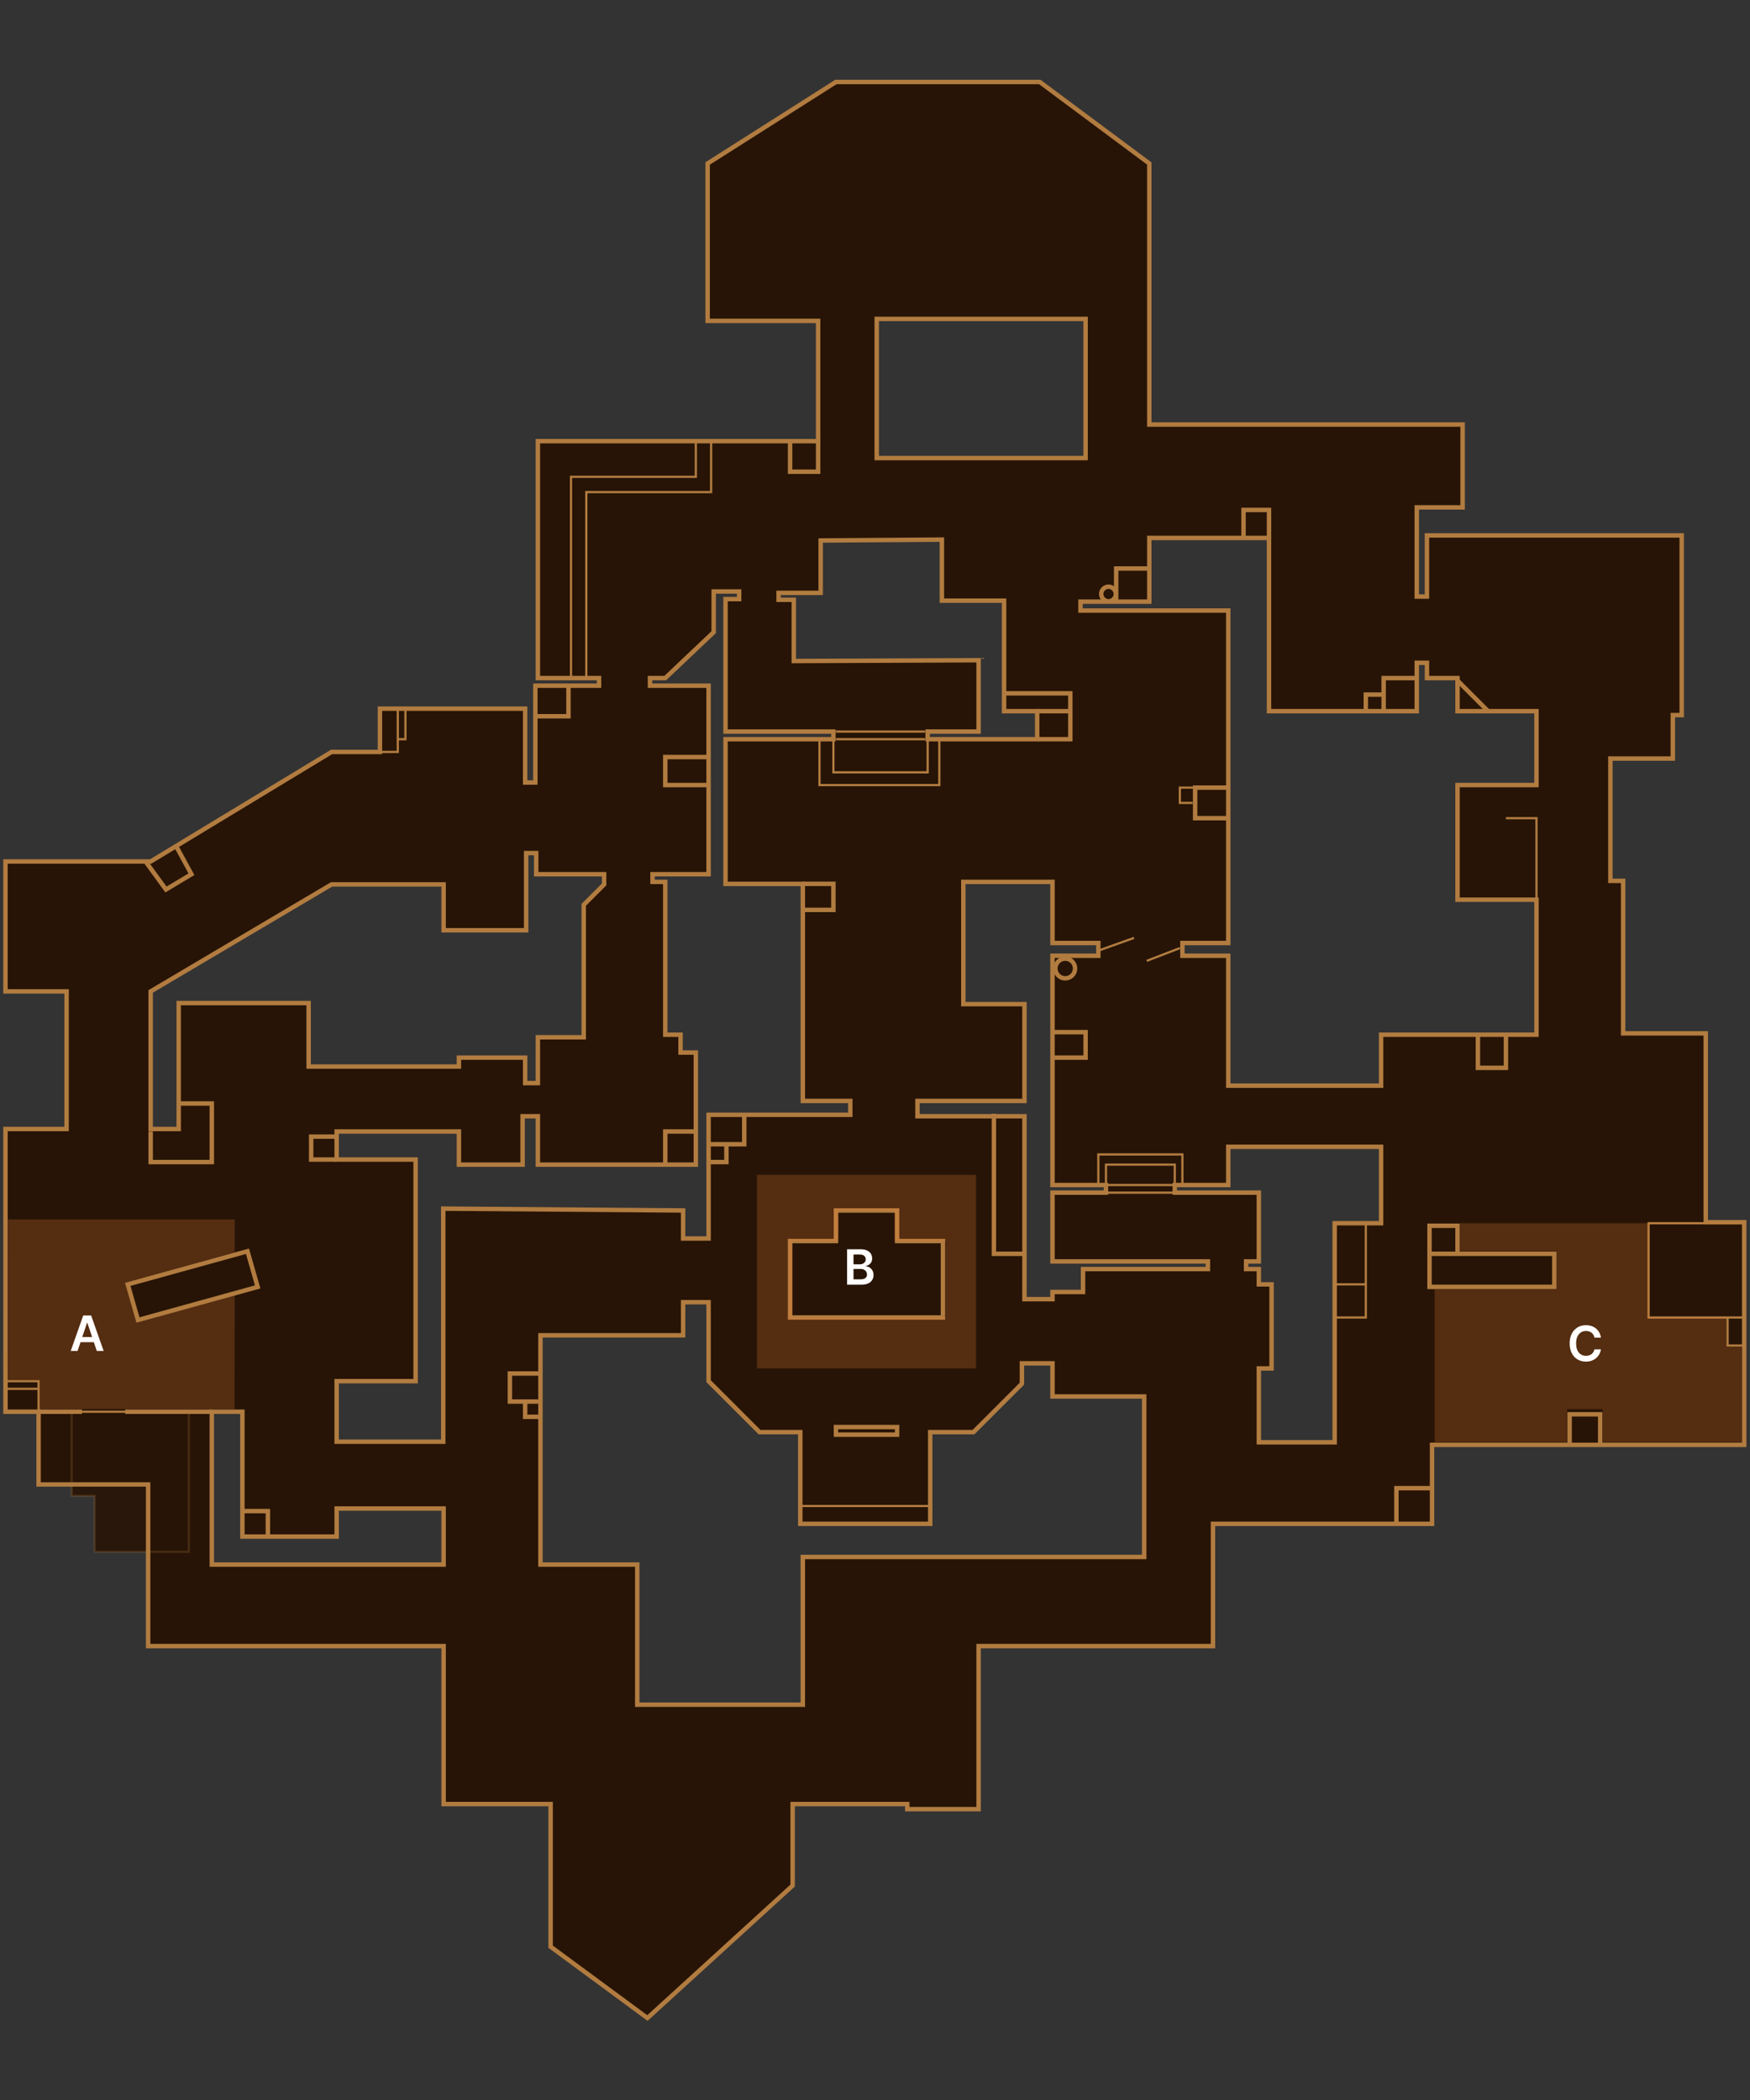 <svg width="395" height="474" viewBox="0 0 395 474" fill="none" xmlns="http://www.w3.org/2000/svg">
<rect x="0" y="0" width="395" height="474" fill="#333333" stroke="none"/>
<path d="M21.36 337.625H16.186V334.75H33.435V350.275H21.36V337.625Z" fill="#271406" fill-opacity="0.9" stroke="#B27C40" stroke-opacity="0.23" stroke-width="0.5"/>
<path fill-rule="evenodd" clip-rule="evenodd" d="M322.085 134.65V120.85H379.585V161.405H377.581V171.218H363.485V198.818H366.36V233.241H385.011V275.875H393.69V326.125H323.235V343.95H273.785V371.55H220.885V408.35H204.785V407.2H178.91V425.6L146.135 455.5L124.285 439.4V407.2H100.135V371.55H33.435V335.065H8.71V318.65H1.235V254.825H15.035V223.775H1.235V194.45H34.01L74.835 169.725H85.76V159.95H118.535V176.625H120.835V154.775H135.21V153.05H121.41V99.575H184.66V72.431H159.723V36.9L188.685 18.5H234.685L259.41 36.9V95.831H330.135V114.525H319.785V134.65H322.085ZM258.26 351.425V315.2H237.56V307.725H230.66V312.325L219.735 323.25H209.96V343.95H180.635V323.25H171.435L159.935 311.75V293.925H154.185V301.4H121.985V353.15H143.835V384.775H181.21V351.425H258.26ZM311.735 258.85H277.235V267.475H265.16V269.2H284.135V284.725H281.26V286.45H284.135V289.9H287.01V308.875H284.135V325.55H301.257V276.1H311.735V258.85ZM100.135 353.15V340.5H75.985V346.825H54.71V318.65H47.81V353.15H100.135ZM166.835 135.225V133.5H161.085V142.7L150.16 153.05H146.71V154.775H159.935V197.325H147.285V199.05H150.16V233.55H153.61V237.575H157.06V262.875H121.41V251.95H117.96V262.875H103.585V255.4H75.985V261.725H93.81V311.75H75.985V325.417H100.049V272.804L154.185 273.225V279.55H159.935V251.631H191.919V248.5H181.21V199.509H163.76V166.85H188.11V165.125H163.76V135.225H166.835ZM272.635 286.45H244.46V291.625H237.56V293.247H231.235V251.95H207.085V248.5H231.235V226.65H217.435V199.05H237.56V212.85H247.91V215.725H237.56V267.475H249.635V269.2H237.56V284.725H272.635V286.45ZM346.81 177.2V160.525H328.985V153.05H322.085V149.6H319.785V160.525H286.435V121.425H259.41V135.8H243.885V137.812H277.235V212.85H266.885V215.725H277.235V245.05H311.735V233.55H346.81V203.075H328.985V177.2H346.81ZM234.11 160.525V166.85H209.385V165.125H220.885V149.025L179.17 149.205V135.381H175.739V133.816H185.235V122L212.598 121.797V135.581H226.635V160.525H234.11ZM245.035 71.975V103.394H197.885V71.975H245.035ZM131.76 204.225V234.125H121.41V244.475H118.535V238.725H103.585V240.733H69.66V226.41H40.335V254.825H34.01V223.775L74.835 199.625H100.135V209.975H118.76V192.549H121.028V197.325H136.36V199.625L131.76 204.225Z" fill="#271406"/>
<path d="M322.085 120.85V120.35H321.585V120.85H322.085ZM322.085 134.65V135.15H322.585V134.65H322.085ZM379.585 120.85H380.085V120.35H379.585V120.85ZM379.585 161.405V161.905H380.085V161.405H379.585ZM377.581 161.405V160.905H377.081V161.405H377.581ZM377.581 171.218V171.718H378.081V171.218H377.581ZM363.485 171.218V170.718H362.985V171.218H363.485ZM363.485 198.818H362.985V199.318H363.485V198.818ZM366.36 198.818H366.86V198.318H366.36V198.818ZM366.36 233.241H365.86V233.741H366.36V233.241ZM385.011 233.241H385.511V232.741H385.011V233.241ZM385.011 275.875H384.511V276.375H385.011V275.875ZM393.69 275.875H394.19V275.375H393.69V275.875ZM393.69 326.125V326.625H394.19V326.125H393.69ZM323.235 326.125V325.625H322.735V326.125H323.235ZM323.235 343.95V344.45H323.735V343.95H323.235ZM273.785 343.95V343.45H273.285V343.95H273.785ZM273.785 371.55V372.05H274.285V371.55H273.785ZM220.885 371.55V371.05H220.385V371.55H220.885ZM220.885 408.35V408.85H221.385V408.35H220.885ZM204.785 408.35H204.285V408.85H204.785V408.35ZM204.785 407.2H205.285V406.7H204.785V407.2ZM178.91 407.2V406.7H178.41V407.2H178.91ZM178.91 425.6L179.247 425.969L179.41 425.821V425.6H178.91ZM146.135 455.5L145.839 455.903L146.169 456.146L146.472 455.869L146.135 455.5ZM124.285 439.4H123.785V439.653L123.989 439.803L124.285 439.4ZM124.285 407.2H124.785V406.7H124.285V407.2ZM100.135 407.2H99.635V407.7H100.135V407.2ZM100.135 371.55H100.635V371.05H100.135V371.55ZM33.435 371.55H32.935V372.05H33.435V371.55ZM33.435 335.065H33.935V334.565H33.435V335.065ZM8.71 335.065H8.21V335.565H8.71V335.065ZM8.71 318.65H9.21V318.15H8.71V318.65ZM1.235 318.65H0.735V319.15H1.235V318.65ZM1.235 254.825V254.325H0.735V254.825H1.235ZM15.035 254.825V255.325H15.535V254.825H15.035ZM15.035 223.775H15.535V223.275H15.035V223.775ZM1.235 223.775H0.735V224.275H1.235V223.775ZM1.235 194.45V193.95H0.735V194.45H1.235ZM34.01 194.45V194.95H34.15L34.269 194.878L34.01 194.45ZM74.835 169.725V169.225H74.696L74.576 169.297L74.835 169.725ZM85.76 169.725V170.225H86.26V169.725H85.76ZM85.76 159.95V159.45H85.26V159.95H85.76ZM118.535 159.95H119.035V159.45H118.535V159.95ZM118.535 176.625H118.035V177.125H118.535V176.625ZM120.835 176.625V177.125H121.335V176.625H120.835ZM120.835 154.775V154.275H120.335V154.775H120.835ZM135.21 154.775V155.275H135.71V154.775H135.21ZM135.21 153.05H135.71V152.55H135.21V153.05ZM121.41 153.05H120.91V153.55H121.41V153.05ZM121.41 99.575V99.075H120.91V99.575H121.41ZM184.66 99.575V100.075H185.16V99.575H184.66ZM184.66 72.431H185.16V71.931H184.66V72.431ZM159.723 72.431H159.223V72.931H159.723V72.431ZM159.723 36.9L159.455 36.478L159.223 36.625V36.9H159.723ZM188.685 18.5V18H188.54L188.417 18.078L188.685 18.5ZM234.685 18.5L234.984 18.099L234.851 18H234.685V18.5ZM259.41 36.9H259.91V36.649L259.709 36.499L259.41 36.9ZM259.41 95.831H258.91V96.331H259.41V95.831ZM330.135 95.831H330.635V95.331H330.135V95.831ZM330.135 114.525V115.025H330.635V114.525H330.135ZM319.785 114.525V114.025H319.285V114.525H319.785ZM319.785 134.65H319.285V135.15H319.785V134.65ZM258.26 315.2H258.76V314.7H258.26V315.2ZM258.26 351.425V351.925H258.76V351.425H258.26ZM237.56 315.2H237.06V315.7H237.56V315.2ZM237.56 307.725H238.06V307.225H237.56V307.725ZM230.66 307.725V307.225H230.16V307.725H230.66ZM230.66 312.325L231.014 312.679L231.16 312.532V312.325H230.66ZM219.735 323.25V323.75H219.942L220.089 323.604L219.735 323.25ZM209.96 323.25V322.75H209.46V323.25H209.96ZM209.96 343.95V344.45H210.46V343.95H209.96ZM180.635 343.95H180.135V344.45H180.635V343.95ZM180.635 323.25H181.135V322.75H180.635V323.25ZM171.435 323.25L171.082 323.604L171.228 323.75H171.435V323.25ZM159.935 311.75H159.435V311.957L159.582 312.104L159.935 311.75ZM159.935 293.925H160.435V293.425H159.935V293.925ZM154.185 293.925V293.425H153.685V293.925H154.185ZM154.185 301.4V301.9H154.685V301.4H154.185ZM121.985 301.4V300.9H121.485V301.4H121.985ZM121.985 353.15H121.485V353.65H121.985V353.15ZM143.835 353.15H144.335V352.65H143.835V353.15ZM143.835 384.775H143.335V385.275H143.835V384.775ZM181.21 384.775V385.275H181.71V384.775H181.21ZM181.21 351.425V350.925H180.71V351.425H181.21ZM277.235 258.85V258.35H276.735V258.85H277.235ZM311.735 258.85H312.235V258.35H311.735V258.85ZM277.235 267.475V267.975H277.735V267.475H277.235ZM265.16 267.475V266.975H264.66V267.475H265.16ZM265.16 269.2H264.66V269.7H265.16V269.2ZM284.135 269.2H284.635V268.7H284.135V269.2ZM284.135 284.725V285.225H284.635V284.725H284.135ZM281.26 284.725V284.225H280.76V284.725H281.26ZM281.26 286.45H280.76V286.95H281.26V286.45ZM284.135 286.45H284.635V285.95H284.135V286.45ZM284.135 289.9H283.635V290.4H284.135V289.9ZM287.01 289.9H287.51V289.4H287.01V289.9ZM287.01 308.875V309.375H287.51V308.875H287.01ZM284.135 308.875V308.375H283.635V308.875H284.135ZM284.135 325.55H283.635V326.05H284.135V325.55ZM301.257 325.55V326.05H301.757V325.55H301.257ZM301.257 276.1V275.6H300.757V276.1H301.257ZM311.735 276.1V276.6H312.235V276.1H311.735ZM100.135 340.5H100.635V340H100.135V340.5ZM100.135 353.15V353.65H100.635V353.15H100.135ZM75.985 340.5V340H75.485V340.5H75.985ZM75.985 346.825V347.325H76.485V346.825H75.985ZM54.71 346.825H54.21V347.325H54.71V346.825ZM54.71 318.65H55.21V318.15H54.71V318.65ZM47.81 318.65V318.15H47.31V318.65H47.81ZM47.81 353.15H47.31V353.65H47.81V353.15ZM166.835 133.5H167.335V133H166.835V133.5ZM166.835 135.225V135.725H167.335V135.225H166.835ZM161.085 133.5V133H160.585V133.5H161.085ZM161.085 142.7L161.429 143.063L161.585 142.915V142.7H161.085ZM150.16 153.05V153.55H150.36L150.504 153.413L150.16 153.05ZM146.71 153.05V152.55H146.21V153.05H146.71ZM146.71 154.775H146.21V155.275H146.71V154.775ZM159.935 154.775H160.435V154.275H159.935V154.775ZM159.935 197.325V197.825H160.435V197.325H159.935ZM147.285 197.325V196.825H146.785V197.325H147.285ZM147.285 199.05H146.785V199.55H147.285V199.05ZM150.16 199.05H150.66V198.55H150.16V199.05ZM150.16 233.55H149.66V234.05H150.16V233.55ZM153.61 233.55H154.11V233.05H153.61V233.55ZM153.61 237.575H153.11V238.075H153.61V237.575ZM157.06 237.575H157.56V237.075H157.06V237.575ZM157.06 262.875V263.375H157.56V262.875H157.06ZM121.41 262.875H120.91V263.375H121.41V262.875ZM121.41 251.95H121.91V251.45H121.41V251.95ZM117.96 251.95V251.45H117.46V251.95H117.96ZM117.96 262.875V263.375H118.46V262.875H117.96ZM103.585 262.875H103.085V263.375H103.585V262.875ZM103.585 255.4H104.085V254.9H103.585V255.4ZM75.985 255.4V254.9H75.485V255.4H75.985ZM75.985 261.725H75.485V262.225H75.985V261.725ZM93.81 261.725H94.31V261.225H93.81V261.725ZM93.81 311.75V312.25H94.31V311.75H93.81ZM75.985 311.75V311.25H75.485V311.75H75.985ZM75.985 325.417H75.485V325.917H75.985V325.417ZM100.049 325.417V325.917H100.549V325.417H100.049ZM100.049 272.804L100.053 272.304L99.549 272.3V272.804H100.049ZM154.185 273.225H154.685V272.729L154.189 272.725L154.185 273.225ZM154.185 279.55H153.685V280.05H154.185V279.55ZM159.935 279.55V280.05H160.435V279.55H159.935ZM159.935 251.631V251.131H159.435V251.631H159.935ZM191.919 251.631V252.131H192.419V251.631H191.919ZM191.919 248.5H192.419V248H191.919V248.5ZM181.21 248.5H180.71V249H181.21V248.5ZM181.21 199.509H181.71V199.009H181.21V199.509ZM163.76 199.509H163.26V200.009H163.76V199.509ZM163.76 166.85V166.35H163.26V166.85H163.76ZM188.11 166.85V167.35H188.61V166.85H188.11ZM188.11 165.125H188.61V164.625H188.11V165.125ZM163.76 165.125H163.26V165.625H163.76V165.125ZM163.76 135.225V134.725H163.26V135.225H163.76ZM244.46 286.45V285.95H243.96V286.45H244.46ZM272.635 286.45V286.95H273.135V286.45H272.635ZM244.46 291.625V292.125H244.96V291.625H244.46ZM237.56 291.625V291.125H237.06V291.625H237.56ZM237.56 293.247V293.747H238.06V293.247H237.56ZM231.235 293.247H230.735V293.747H231.235V293.247ZM231.235 251.95H231.735V251.45H231.235V251.95ZM207.085 251.95H206.585V252.45H207.085V251.95ZM207.085 248.5V248H206.585V248.5H207.085ZM231.235 248.5V249H231.735V248.5H231.235ZM231.235 226.65H231.735V226.15H231.235V226.65ZM217.435 226.65H216.935V227.15H217.435V226.65ZM217.435 199.05V198.55H216.935V199.05H217.435ZM237.56 199.05H238.06V198.55H237.56V199.05ZM237.56 212.85H237.06V213.35H237.56V212.85ZM247.91 212.85H248.41V212.35H247.91V212.85ZM247.91 215.725V216.225H248.41V215.725H247.91ZM237.56 215.725V215.225H237.06V215.725H237.56ZM237.56 267.475H237.06V267.975H237.56V267.475ZM249.635 267.475H250.135V266.975H249.635V267.475ZM249.635 269.2V269.7H250.135V269.2H249.635ZM237.56 269.2V268.7H237.06V269.2H237.56ZM237.56 284.725H237.06V285.225H237.56V284.725ZM272.635 284.725H273.135V284.225H272.635V284.725ZM346.81 160.525H347.31V160.025H346.81V160.525ZM346.81 177.2V177.7H347.31V177.2H346.81ZM328.985 160.525H328.485V161.025H328.985V160.525ZM328.985 153.05H329.485V152.55H328.985V153.05ZM322.085 153.05H321.585V153.55H322.085V153.05ZM322.085 149.6H322.585V149.1H322.085V149.6ZM319.785 149.6V149.1H319.285V149.6H319.785ZM319.785 160.525V161.025H320.285V160.525H319.785ZM286.435 160.525H285.935V161.025H286.435V160.525ZM286.435 121.425H286.935V120.925H286.435V121.425ZM259.41 121.425V120.925H258.91V121.425H259.41ZM259.41 135.8V136.3H259.91V135.8H259.41ZM243.885 135.8V135.3H243.385V135.8H243.885ZM243.885 137.812H243.385V138.312H243.885V137.812ZM277.235 137.812H277.735V137.312H277.235V137.812ZM277.235 212.85V213.35H277.735V212.85H277.235ZM266.885 212.85V212.35H266.385V212.85H266.885ZM266.885 215.725H266.385V216.225H266.885V215.725ZM277.235 215.725H277.735V215.225H277.235V215.725ZM277.235 245.05H276.735V245.55H277.235V245.05ZM311.735 245.05V245.55H312.235V245.05H311.735ZM311.735 233.55V233.05H311.235V233.55H311.735ZM346.81 233.55V234.05H347.31V233.55H346.81ZM346.81 203.075H347.31V202.575H346.81V203.075ZM328.985 203.075H328.485V203.575H328.985V203.075ZM328.985 177.2V176.7H328.485V177.2H328.985ZM234.11 166.85V167.35H234.61V166.85H234.11ZM234.11 160.525H234.61V160.025H234.11V160.525ZM209.385 166.85H208.885V167.35H209.385V166.85ZM209.385 165.125V164.625H208.885V165.125H209.385ZM220.885 165.125V165.625H221.385V165.125H220.885ZM220.885 149.025H221.385V148.523L220.883 148.525L220.885 149.025ZM179.17 149.205H178.67V149.708L179.172 149.705L179.17 149.205ZM179.17 135.381H179.67V134.881H179.17V135.381ZM175.739 135.381H175.239V135.881H175.739V135.381ZM175.739 133.816V133.316H175.239V133.816H175.739ZM185.235 133.816V134.316H185.735V133.816H185.235ZM185.235 122L185.232 121.5L184.735 121.504V122H185.235ZM212.598 121.797H213.098V121.293L212.594 121.297L212.598 121.797ZM212.598 135.581H212.098V136.081H212.598V135.581ZM226.635 135.581H227.135V135.081H226.635V135.581ZM226.635 160.525H226.135V161.025H226.635V160.525ZM245.035 103.394V103.894H245.535V103.394H245.035ZM245.035 71.975H245.535V71.475H245.035V71.975ZM197.885 103.394H197.385V103.894H197.885V103.394ZM197.885 71.975V71.475H197.385V71.975H197.885ZM131.76 234.125V234.625H132.26V234.125H131.76ZM131.76 204.225L131.407 203.871L131.26 204.018V204.225H131.76ZM121.41 234.125V233.625H120.91V234.125H121.41ZM121.41 244.475V244.975H121.91V244.475H121.41ZM118.535 244.475H118.035V244.975H118.535V244.475ZM118.535 238.725H119.035V238.225H118.535V238.725ZM103.585 238.725V238.225H103.085V238.725H103.585ZM103.585 240.733V241.233H104.085V240.733H103.585ZM69.66 240.733H69.16V241.233H69.66V240.733ZM69.66 226.41H70.16V225.91H69.66V226.41ZM40.335 226.41V225.91H39.835V226.41H40.335ZM40.335 254.825V255.325H40.835V254.825H40.335ZM34.01 254.825H33.51V255.325H34.01V254.825ZM34.01 223.775L33.756 223.345L33.51 223.49V223.775H34.01ZM74.835 199.625V199.125H74.698L74.581 199.195L74.835 199.625ZM100.135 199.625H100.635V199.125H100.135V199.625ZM100.135 209.975H99.635V210.475H100.135V209.975ZM118.76 209.975V210.475H119.26V209.975H118.76ZM118.76 192.549V192.049H118.26V192.549H118.76ZM121.028 192.549H121.528V192.049H121.028V192.549ZM121.028 197.325H120.528V197.825H121.028V197.325ZM136.36 197.325H136.86V196.825H136.36V197.325ZM136.36 199.625L136.714 199.979L136.86 199.832V199.625H136.36ZM322.085 120.85H321.585V134.65H322.085H322.585V120.85H322.085ZM379.585 120.85V120.35H322.085V120.85V121.35H379.585V120.85ZM379.585 161.405H380.085V120.85H379.585H379.085V161.405H379.585ZM377.581 161.405V161.905H379.585V161.405V160.905H377.581V161.405ZM377.581 171.218H378.081V161.405H377.581H377.081V171.218H377.581ZM363.485 171.218V171.718H377.581V171.218V170.718H363.485V171.218ZM363.485 198.818H363.985V171.218H363.485H362.985V198.818H363.485ZM366.36 198.818V198.318H363.485V198.818V199.318H366.36V198.818ZM366.36 233.241H366.86V198.818H366.36H365.86V233.241H366.36ZM385.011 233.241V232.741H366.36V233.241V233.741H385.011V233.241ZM385.011 275.875H385.511V233.241H385.011H384.511V275.875H385.011ZM393.69 275.875V275.375H385.011V275.875V276.375H393.69V275.875ZM393.69 326.125H394.19V275.875H393.69H393.19V326.125H393.69ZM323.235 326.125V326.625H393.69V326.125V325.625H323.235V326.125ZM323.235 343.95H323.735V326.125H323.235H322.735V343.95H323.235ZM273.785 343.95V344.45H323.235V343.95V343.45H273.785V343.95ZM273.785 371.55H274.285V343.95H273.785H273.285V371.55H273.785ZM220.885 371.55V372.05H273.785V371.55V371.05H220.885V371.55ZM220.885 408.35H221.385V371.55H220.885H220.385V408.35H220.885ZM204.785 408.35V408.85H220.885V408.35V407.85H204.785V408.35ZM204.785 407.2H204.285V408.35H204.785H205.285V407.2H204.785ZM178.91 407.2V407.7H204.785V407.2V406.7H178.91V407.2ZM178.91 425.6H179.41V407.2H178.91H178.41V425.6H178.91ZM146.135 455.5L146.472 455.869L179.247 425.969L178.91 425.6L178.573 425.231L145.798 455.131L146.135 455.5ZM124.285 439.4L123.989 439.803L145.839 455.903L146.135 455.5L146.432 455.097L124.582 438.997L124.285 439.4ZM124.285 407.2H123.785V439.4H124.285H124.785V407.2H124.285ZM100.135 407.2V407.7H124.285V407.2V406.7H100.135V407.2ZM100.135 371.55H99.635V407.2H100.135H100.635V371.55H100.135ZM33.435 371.55V372.05H100.135V371.55V371.05H33.435V371.55ZM33.435 335.065H32.935V371.55H33.435H33.935V335.065H33.435ZM8.71 335.065V335.565H33.435V335.065V334.565H8.71V335.065ZM8.71 318.65H8.21V335.065H8.71H9.21V318.65H8.71ZM1.235 318.65V319.15H8.71V318.65V318.15H1.235V318.65ZM1.235 254.825H0.735V318.65H1.235H1.735V254.825H1.235ZM15.035 254.825V254.325H1.235V254.825V255.325H15.035V254.825ZM15.035 223.775H14.535V254.825H15.035H15.535V223.775H15.035ZM1.235 223.775V224.275H15.035V223.775V223.275H1.235V223.775ZM1.235 194.45H0.735V223.775H1.235H1.735V194.45H1.235ZM34.01 194.45V193.95H1.235V194.45V194.95H34.01V194.45ZM74.835 169.725L74.576 169.297L33.751 194.022L34.01 194.45L34.269 194.878L75.094 170.153L74.835 169.725ZM85.76 169.725V169.225H74.835V169.725V170.225H85.76V169.725ZM85.76 159.95H85.26V169.725H85.76H86.26V159.95H85.76ZM118.535 159.95V159.45H85.76V159.95V160.45H118.535V159.95ZM118.535 176.625H119.035V159.95H118.535H118.035V176.625H118.535ZM120.835 176.625V176.125H118.535V176.625V177.125H120.835V176.625ZM120.835 154.775H120.335V176.625H120.835H121.335V154.775H120.835ZM135.21 154.775V154.275H120.835V154.775V155.275H135.21V154.775ZM135.21 153.05H134.71V154.775H135.21H135.71V153.05H135.21ZM121.41 153.05V153.55H135.21V153.05V152.55H121.41V153.05ZM121.41 99.575H120.91V153.05H121.41H121.91V99.575H121.41ZM184.66 99.575V99.075H121.41V99.575V100.075H184.66V99.575ZM184.66 72.431H184.16V99.575H184.66H185.16V72.431H184.66ZM159.723 72.431V72.931H184.66V72.431V71.931H159.723V72.431ZM159.723 36.9H159.223V72.431H159.723H160.223V36.9H159.723ZM188.685 18.5L188.417 18.078L159.455 36.478L159.723 36.9L159.991 37.322L188.953 18.922L188.685 18.5ZM234.685 18.5V18H188.685V18.5V19H234.685V18.5ZM259.41 36.9L259.709 36.499L234.984 18.099L234.685 18.5L234.387 18.901L259.112 37.301L259.41 36.9ZM259.41 95.831H259.91V36.9H259.41H258.91V95.831H259.41ZM330.135 95.831V95.331H259.41V95.831V96.331H330.135V95.831ZM330.135 114.525H330.635V95.831H330.135H329.635V114.525H330.135ZM319.785 114.525V115.025H330.135V114.525V114.025H319.785V114.525ZM319.785 134.65H320.285V114.525H319.785H319.285V134.65H319.785ZM322.085 134.65V134.15H319.785V134.65V135.15H322.085V134.65ZM258.26 315.2H257.76V351.425H258.26H258.76V315.2H258.26ZM237.56 315.2V315.7H258.26V315.2V314.7H237.56V315.2ZM237.56 307.725H237.06V315.2H237.56H238.06V307.725H237.56ZM230.66 307.725V308.225H237.56V307.725V307.225H230.66V307.725ZM230.66 312.325H231.16V307.725H230.66H230.16V312.325H230.66ZM219.735 323.25L220.089 323.604L231.014 312.679L230.66 312.325L230.307 311.971L219.382 322.896L219.735 323.25ZM209.96 323.25V323.75H219.735V323.25V322.75H209.96V323.25ZM209.96 343.95H210.46V323.25H209.96H209.46V343.95H209.96ZM180.635 343.95V344.45H209.96V343.95V343.45H180.635V343.95ZM180.635 323.25H180.135V343.95H180.635H181.135V323.25H180.635ZM171.435 323.25V323.75H180.635V323.25V322.75H171.435V323.25ZM159.935 311.75L159.582 312.104L171.082 323.604L171.435 323.25L171.789 322.896L160.289 311.396L159.935 311.75ZM159.935 293.925H159.435V311.75H159.935H160.435V293.925H159.935ZM154.185 293.925V294.425H159.935V293.925V293.425H154.185V293.925ZM154.185 301.4H154.685V293.925H154.185H153.685V301.4H154.185ZM121.985 301.4V301.9H154.185V301.4V300.9H121.985V301.4ZM121.985 353.15H122.485V301.4H121.985H121.485V353.15H121.985ZM143.835 353.15V352.65H121.985V353.15V353.65H143.835V353.15ZM143.835 384.775H144.335V353.15H143.835H143.335V384.775H143.835ZM181.21 384.775V384.275H143.835V384.775V385.275H181.21V384.775ZM181.21 351.425H180.71V384.775H181.21H181.71V351.425H181.21ZM258.26 351.425V350.925H181.21V351.425V351.925H258.26V351.425ZM277.235 258.85V259.35H311.735V258.85V258.35H277.235V258.85ZM277.235 267.475H277.735V258.85H277.235H276.735V267.475H277.235ZM265.16 267.475V267.975H277.235V267.475V266.975H265.16V267.475ZM265.16 269.2H265.66V267.475H265.16H264.66V269.2H265.16ZM284.135 269.2V268.7H265.16V269.2V269.7H284.135V269.2ZM284.135 284.725H284.635V269.2H284.135H283.635V284.725H284.135ZM281.26 284.725V285.225H284.135V284.725V284.225H281.26V284.725ZM281.26 286.45H281.76V284.725H281.26H280.76V286.45H281.26ZM284.135 286.45V285.95H281.26V286.45V286.95H284.135V286.45ZM284.135 289.9H284.635V286.45H284.135H283.635V289.9H284.135ZM287.01 289.9V289.4H284.135V289.9V290.4H287.01V289.9ZM287.01 308.875H287.51V289.9H287.01H286.51V308.875H287.01ZM284.135 308.875V309.375H287.01V308.875V308.375H284.135V308.875ZM284.135 325.55H284.635V308.875H284.135H283.635V325.55H284.135ZM301.257 325.55V325.05H284.135V325.55V326.05H301.257V325.55ZM301.257 276.1H300.757V325.55H301.257H301.757V276.1H301.257ZM311.735 276.1V275.6H301.257V276.1V276.6H311.735V276.1ZM311.735 258.85H311.235V276.1H311.735H312.235V258.85H311.735ZM100.135 340.5H99.635V353.15H100.135H100.635V340.5H100.135ZM75.985 340.5V341H100.135V340.5V340H75.985V340.5ZM75.985 346.825H76.485V340.5H75.985H75.485V346.825H75.985ZM54.71 346.825V347.325H75.985V346.825V346.325H54.71V346.825ZM54.71 318.65H54.21V346.825H54.71H55.21V318.65H54.71ZM47.81 318.65V319.15H54.71V318.65V318.15H47.81V318.65ZM47.81 353.15H48.31V318.65H47.81H47.31V353.15H47.81ZM100.135 353.15V352.65H47.81V353.15V353.65H100.135V353.15ZM166.835 133.5H166.335V135.225H166.835H167.335V133.5H166.835ZM161.085 133.5V134H166.835V133.5V133H161.085V133.5ZM161.085 142.7H161.585V133.5H161.085H160.585V142.7H161.085ZM150.16 153.05L150.504 153.413L161.429 143.063L161.085 142.7L160.741 142.337L149.816 152.687L150.16 153.05ZM146.71 153.05V153.55H150.16V153.05V152.55H146.71V153.05ZM146.71 154.775H147.21V153.05H146.71H146.21V154.775H146.71ZM159.935 154.775V154.275H146.71V154.775V155.275H159.935V154.775ZM159.935 197.325H160.435V154.775H159.935H159.435V197.325H159.935ZM147.285 197.325V197.825H159.935V197.325V196.825H147.285V197.325ZM147.285 199.05H147.785V197.325H147.285H146.785V199.05H147.285ZM150.16 199.05V198.55H147.285V199.05V199.55H150.16V199.05ZM150.16 233.55H150.66V199.05H150.16H149.66V233.55H150.16ZM153.61 233.55V233.05H150.16V233.55V234.05H153.61V233.55ZM153.61 237.575H154.11V233.55H153.61H153.11V237.575H153.61ZM157.06 237.575V237.075H153.61V237.575V238.075H157.06V237.575ZM157.06 262.875H157.56V237.575H157.06H156.56V262.875H157.06ZM121.41 262.875V263.375H157.06V262.875V262.375H121.41V262.875ZM121.41 251.95H120.91V262.875H121.41H121.91V251.95H121.41ZM117.96 251.95V252.45H121.41V251.95V251.45H117.96V251.95ZM117.96 262.875H118.46V251.95H117.96H117.46V262.875H117.96ZM103.585 262.875V263.375H117.96V262.875V262.375H103.585V262.875ZM103.585 255.4H103.085V262.875H103.585H104.085V255.4H103.585ZM75.985 255.4V255.9H103.585V255.4V254.9H75.985V255.4ZM75.985 261.725H76.485V255.4H75.985H75.485V261.725H75.985ZM93.81 261.725V261.225H75.985V261.725V262.225H93.81V261.725ZM93.81 311.75H94.31V261.725H93.81H93.31V311.75H93.81ZM75.985 311.75V312.25H93.81V311.75V311.25H75.985V311.75ZM75.985 325.417H76.485V311.75H75.985H75.485V325.417H75.985ZM100.049 325.417V324.917H75.985V325.417V325.917H100.049V325.417ZM100.049 272.804H99.549V325.417H100.049H100.549V272.804H100.049ZM154.185 273.225L154.189 272.725L100.053 272.304L100.049 272.804L100.045 273.304L154.181 273.725L154.185 273.225ZM154.185 279.55H154.685V273.225H154.185H153.685V279.55H154.185ZM159.935 279.55V279.05H154.185V279.55V280.05H159.935V279.55ZM159.935 251.631H159.435V279.55H159.935H160.435V251.631H159.935ZM191.919 251.631V251.131H159.935V251.631V252.131H191.919V251.631ZM191.919 248.5H191.419V251.631H191.919H192.419V248.5H191.919ZM181.21 248.5V249H191.919V248.5V248H181.21V248.5ZM181.21 199.509H180.71V248.5H181.21H181.71V199.509H181.21ZM163.76 199.509V200.009H181.21V199.509V199.009H163.76V199.509ZM163.76 166.85H163.26V199.509H163.76H164.26V166.85H163.76ZM188.11 166.85V166.35H163.76V166.85V167.35H188.11V166.85ZM188.11 165.125H187.61V166.85H188.11H188.61V165.125H188.11ZM163.76 165.125V165.625H188.11V165.125V164.625H163.76V165.125ZM163.76 135.225H163.26V165.125H163.76H164.26V135.225H163.76ZM166.835 135.225V134.725H163.76V135.225V135.725H166.835V135.225ZM244.46 286.45V286.95H272.635V286.45V285.95H244.46V286.45ZM244.46 291.625H244.96V286.45H244.46H243.96V291.625H244.46ZM237.56 291.625V292.125H244.46V291.625V291.125H237.56V291.625ZM237.56 293.247H238.06V291.625H237.56H237.06V293.247H237.56ZM231.235 293.247V293.747H237.56V293.247V292.747H231.235V293.247ZM231.235 251.95H230.735V293.247H231.235H231.735V251.95H231.235ZM207.085 251.95V252.45H231.235V251.95V251.45H207.085V251.95ZM207.085 248.5H206.585V251.95H207.085H207.585V248.5H207.085ZM231.235 248.5V248H207.085V248.5V249H231.235V248.5ZM231.235 226.65H230.735V248.5H231.235H231.735V226.65H231.235ZM217.435 226.65V227.15H231.235V226.65V226.15H217.435V226.65ZM217.435 199.05H216.935V226.65H217.435H217.935V199.05H217.435ZM237.56 199.05V198.55H217.435V199.05V199.55H237.56V199.05ZM237.56 212.85H238.06V199.05H237.56H237.06V212.85H237.56ZM247.91 212.85V212.35H237.56V212.85V213.35H247.91V212.85ZM247.91 215.725H248.41V212.85H247.91H247.41V215.725H247.91ZM237.56 215.725V216.225H247.91V215.725V215.225H237.56V215.725ZM237.56 267.475H238.06V215.725H237.56H237.06V267.475H237.56ZM249.635 267.475V266.975H237.56V267.475V267.975H249.635V267.475ZM249.635 269.2H250.135V267.475H249.635H249.135V269.2H249.635ZM237.56 269.2V269.7H249.635V269.2V268.7H237.56V269.2ZM237.56 284.725H238.06V269.2H237.56H237.06V284.725H237.56ZM272.635 284.725V284.225H237.56V284.725V285.225H272.635V284.725ZM272.635 286.45H273.135V284.725H272.635H272.135V286.45H272.635ZM346.81 160.525H346.31V177.2H346.81H347.31V160.525H346.81ZM328.985 160.525V161.025H346.81V160.525V160.025H328.985V160.525ZM328.985 153.05H328.485V160.525H328.985H329.485V153.05H328.985ZM322.085 153.05V153.55H328.985V153.05V152.55H322.085V153.05ZM322.085 149.6H321.585V153.05H322.085H322.585V149.6H322.085ZM319.785 149.6V150.1H322.085V149.6V149.1H319.785V149.6ZM319.785 160.525H320.285V149.6H319.785H319.285V160.525H319.785ZM286.435 160.525V161.025H319.785V160.525V160.025H286.435V160.525ZM286.435 121.425H285.935V160.525H286.435H286.935V121.425H286.435ZM259.41 121.425V121.925H286.435V121.425V120.925H259.41V121.425ZM259.41 135.8H259.91V121.425H259.41H258.91V135.8H259.41ZM243.885 135.8V136.3H259.41V135.8V135.3H243.885V135.8ZM243.885 137.812H244.385V135.8H243.885H243.385V137.812H243.885ZM277.235 137.812V137.312H243.885V137.812V138.312H277.235V137.812ZM277.235 212.85H277.735V137.812H277.235H276.735V212.85H277.235ZM266.885 212.85V213.35H277.235V212.85V212.35H266.885V212.85ZM266.885 215.725H267.385V212.85H266.885H266.385V215.725H266.885ZM277.235 215.725V215.225H266.885V215.725V216.225H277.235V215.725ZM277.235 245.05H277.735V215.725H277.235H276.735V245.05H277.235ZM311.735 245.05V244.55H277.235V245.05V245.55H311.735V245.05ZM311.735 233.55H311.235V245.05H311.735H312.235V233.55H311.735ZM346.81 233.55V233.05H311.735V233.55V234.05H346.81V233.55ZM346.81 203.075H346.31V233.55H346.81H347.31V203.075H346.81ZM328.985 203.075V203.575H346.81V203.075V202.575H328.985V203.075ZM328.985 177.2H328.485V203.075H328.985H329.485V177.2H328.985ZM346.81 177.2V176.7H328.985V177.2V177.7H346.81V177.2ZM234.11 166.85H234.61V160.525H234.11H233.61V166.85H234.11ZM209.385 166.85V167.35H234.11V166.85V166.35H209.385V166.85ZM209.385 165.125H208.885V166.85H209.385H209.885V165.125H209.385ZM220.885 165.125V164.625H209.385V165.125V165.625H220.885V165.125ZM220.885 149.025H220.385V165.125H220.885H221.385V149.025H220.885ZM179.17 149.205L179.172 149.705L220.887 149.525L220.885 149.025L220.883 148.525L179.168 148.705L179.17 149.205ZM179.17 135.381H178.67V149.205H179.17H179.67V135.381H179.17ZM175.739 135.381V135.881H179.17V135.381V134.881H175.739V135.381ZM175.739 133.816H175.239V135.381H175.739H176.239V133.816H175.739ZM185.235 133.816V133.316H175.739V133.816V134.316H185.235V133.816ZM185.235 122H184.735V133.816H185.235H185.735V122H185.235ZM212.598 121.797L212.594 121.297L185.232 121.5L185.235 122L185.239 122.5L212.602 122.297L212.598 121.797ZM212.598 135.581H213.098V121.797H212.598H212.098V135.581H212.598ZM226.635 135.581V135.081H212.598V135.581V136.081H226.635V135.581ZM226.635 160.525H227.135V135.581H226.635H226.135V160.525H226.635ZM234.11 160.525V160.025H226.635V160.525V161.025H234.11V160.525ZM245.035 103.394H245.535V71.975H245.035H244.535V103.394H245.035ZM197.885 103.394V103.894H245.035V103.394V102.894H197.885V103.394ZM197.885 71.975H197.385V103.394H197.885H198.385V71.975H197.885ZM245.035 71.975V71.475H197.885V71.975V72.475H245.035V71.975ZM131.76 234.125H132.26V204.225H131.76H131.26V234.125H131.76ZM121.41 234.125V234.625H131.76V234.125V233.625H121.41V234.125ZM121.41 244.475H121.91V234.125H121.41H120.91V244.475H121.41ZM118.535 244.475V244.975H121.41V244.475V243.975H118.535V244.475ZM118.535 238.725H118.035V244.475H118.535H119.035V238.725H118.535ZM103.585 238.725V239.225H118.535V238.725V238.225H103.585V238.725ZM103.585 240.733H104.085V238.725H103.585H103.085V240.733H103.585ZM69.66 240.733V241.233H103.585V240.733V240.233H69.66V240.733ZM69.66 226.41H69.16V240.733H69.66H70.16V226.41H69.66ZM40.335 226.41V226.91H69.66V226.41V225.91H40.335V226.41ZM40.335 254.825H40.835V226.41H40.335H39.835V254.825H40.335ZM34.01 254.825V255.325H40.335V254.825V254.325H34.01V254.825ZM34.01 223.775H33.51V254.825H34.01H34.51V223.775H34.01ZM74.835 199.625L74.581 199.195L33.756 223.345L34.01 223.775L34.265 224.205L75.09 200.055L74.835 199.625ZM100.135 199.625V199.125H74.835V199.625V200.125H100.135V199.625ZM100.135 209.975H100.635V199.625H100.135H99.635V209.975H100.135ZM118.76 209.975V209.475H100.135V209.975V210.475H118.76V209.975ZM118.76 192.549H118.26V209.975H118.76H119.26V192.549H118.76ZM121.028 192.549V192.049H118.76V192.549V193.049H121.028V192.549ZM121.028 197.325H121.528V192.549H121.028H120.528V197.325H121.028ZM136.36 197.325V196.825H121.028V197.325V197.825H136.36V197.325ZM136.36 199.625H136.86V197.325H136.36H135.86V199.625H136.36ZM131.76 204.225L132.114 204.579L136.714 199.979L136.36 199.625L136.007 199.271L131.407 203.871L131.76 204.225Z" fill="#B27C40"/>
<circle cx="250.21" cy="134.075" r="1.65" transform="rotate(180 250.21 134.075)" stroke="#B27C40"/>
<path d="M208.811 166.85H188.686M188.686 165.125H208.811M209.385 166.85V174.325H188.11V166.85M212.015 166.85V177.2H184.97V166.85M209.96 339.925H180.635M301.385 289.9H308.285M308.285 289.9V276.1M308.285 289.9V297.375H301.385M384.76 276.1H372.11V297.375H389.935M393.385 297.375H389.935M389.935 297.375V303.7H393.385M346.81 203.075V184.675H339.91M266.31 214L258.835 216.875M247.91 214.575L255.96 211.7M265.16 269.2H249.06M266.885 267.475V260.575H247.91V267.475M128.885 153.05V107.625H157.06V99.575M160.51 99.575V111.075H132.335V153.05M85.76 169.725H89.785V166.85M89.785 159.95V166.85M89.785 166.85H91.51V159.95M8.71 318.65V313.475M1.235 311.75H8.71V313.475M1.235 313.475H8.71M28.835 318.65H17.91M269.185 181.225H266.31V177.775H269.76M265.16 267.475H249.635V262.875H265.16V267.475Z" stroke="#B27C40" stroke-width="0.5"/>
<path d="M121.985 316.35H118.535M121.985 310.025H115.085V316.35H118.535M118.535 316.35V319.8H121.985M60.46 346.825V341.075H54.71M75.985 261.725H70.235V256.55H75.985M40.335 249.075H47.81V262.3H34.01V255.4M47.81 318.65H28.26M18.485 318.65H8.71M39.76 191L43.21 197.325L37.46 200.775L32.86 194.45M237.56 238.725H245.035V232.975H237.56M277.235 184.675H269.76V177.775H277.235M58.16 290.475L31.135 297.95L28.835 289.9L55.86 282.425L58.16 290.475Z" stroke="#B27C40"/>
<path d="M184.661 99.575V106.475H178.336V99.575M128.311 154.775V161.675H120.836M159.936 177.2H150.161V170.875H159.936M157.061 255.4H150.161V262.875M167.986 251.375V258.275H163.961M159.936 258.275H163.961M163.961 258.275V262.3H159.936M224.336 251.375V283H231.236M322.661 283V290.475H350.836V283H328.986M322.661 283V276.675H328.986V283M322.661 283H328.986M361.186 326.125V319.225H354.286V326.125M323.236 335.9H315.186V343.95M339.911 233.55V241.025H333.586V233.55M335.886 160.525L328.986 153.625M319.786 153.05H312.311V156.788M312.311 160.525V156.788M312.311 156.788H308.286V160.525M286.436 121.425V115.1H280.686V121.425M259.411 128.325H251.936V135.8M226.636 156.5H241.586V166.85H234.111M212.836 297.375V280.125H202.486V273.225H188.686V280.125H178.336V297.375H212.836ZM202.486 322.1V323.825H188.686V322.1H202.486Z" stroke="#B27C40"/>
<path d="M241.585 160.525H234.11M181.21 205.375H188.11V199.498H181.21" stroke="#B27C40"/>
<circle cx="240.435" cy="218.6" r="2.225" transform="rotate(180 240.435 218.6)" stroke="#B27C40"/>
<path d="M16.185 318.65V334.75M42.635 318.65V350.275H33.435" stroke="#B27C40" stroke-opacity="0.23" stroke-width="0.5"/>
<path d="M361.76 318.075H353.71V325.55H323.81V276.1H323.811V291.05H351.411V282.425H329.561V276.1H393.109V276.32H372.111V297.375H389.655V304.003H393.109V325.55H361.76V318.075Z" fill="#F08234" fill-opacity="0.23"/>
<path d="M361.347 301.924H359.886C359.845 301.685 359.768 301.472 359.656 301.288C359.544 301.1 359.404 300.941 359.238 300.811C359.071 300.681 358.881 300.583 358.667 300.518C358.457 300.45 358.229 300.417 357.984 300.417C357.549 300.417 357.164 300.526 356.828 300.745C356.492 300.961 356.229 301.278 356.039 301.698C355.848 302.114 355.753 302.624 355.753 303.225C355.753 303.837 355.848 304.353 356.039 304.772C356.231 305.189 356.494 305.504 356.828 305.717C357.164 305.928 357.548 306.034 357.98 306.034C358.22 306.034 358.444 306.002 358.652 305.94C358.863 305.875 359.052 305.78 359.218 305.655C359.388 305.53 359.529 305.376 359.644 305.194C359.761 305.012 359.842 304.803 359.886 304.569L361.347 304.577C361.292 304.957 361.174 305.314 360.992 305.647C360.812 305.98 360.576 306.275 360.285 306.53C359.993 306.782 359.652 306.98 359.261 307.124C358.871 307.264 358.437 307.334 357.96 307.334C357.257 307.334 356.63 307.172 356.078 306.846C355.526 306.521 355.091 306.051 354.773 305.436C354.455 304.821 354.296 304.084 354.296 303.225C354.296 302.363 354.457 301.626 354.777 301.014C355.097 300.4 355.533 299.93 356.085 299.604C356.638 299.278 357.263 299.116 357.96 299.116C358.406 299.116 358.82 299.178 359.203 299.303C359.585 299.428 359.927 299.612 360.226 299.854C360.526 300.094 360.772 300.388 360.964 300.737C361.16 301.083 361.287 301.479 361.347 301.924Z" fill="white"/>
<path d="M170.86 265.175H220.311V308.875H170.86V265.175ZM213.41 280.125H201.91V273.225H189.261V280.125H178.91V297.375H213.41V280.125Z" fill="#F08234" fill-opacity="0.23"/>
<path d="M191.2 289.975V281.975H194.262C194.84 281.975 195.321 282.066 195.704 282.248C196.089 282.428 196.377 282.674 196.567 282.987C196.76 283.299 196.856 283.653 196.856 284.049C196.856 284.375 196.793 284.653 196.668 284.885C196.543 285.114 196.375 285.3 196.165 285.444C195.954 285.587 195.718 285.69 195.458 285.752V285.83C195.741 285.846 196.014 285.933 196.274 286.092C196.537 286.248 196.752 286.47 196.918 286.756C197.085 287.043 197.168 287.389 197.168 287.795C197.168 288.209 197.068 288.582 196.868 288.912C196.667 289.241 196.365 289.5 195.961 289.69C195.558 289.88 195.05 289.975 194.438 289.975H191.2ZM192.649 288.764H194.208C194.734 288.764 195.112 288.664 195.344 288.463C195.579 288.26 195.696 288 195.696 287.682C195.696 287.445 195.637 287.231 195.52 287.041C195.403 286.849 195.236 286.698 195.02 286.588C194.804 286.476 194.546 286.42 194.247 286.42H192.649V288.764ZM192.649 285.377H194.083C194.333 285.377 194.558 285.332 194.758 285.241C194.959 285.147 195.116 285.015 195.231 284.846C195.348 284.674 195.407 284.471 195.407 284.237C195.407 283.927 195.297 283.672 195.079 283.471C194.862 283.271 194.541 283.17 194.114 283.17H192.649V285.377Z" fill="white"/>
<path d="M8.978 311.473H1.81V318.075H1.778L1.803 275.238H52.979L52.975 283.287L52.81 282.697L28.255 289.537L30.772 298.571L52.969 292.387L52.954 318.075H8.978V311.473Z" fill="#F08234" fill-opacity="0.23"/>
<path d="M21.844 304.925H23.391L20.574 296.925H18.785L15.965 304.925H17.512L19.648 298.566H19.711L21.844 304.925ZM21.793 301.788H17.574V302.952H21.793V301.788Z" fill="white"/>
</svg>
